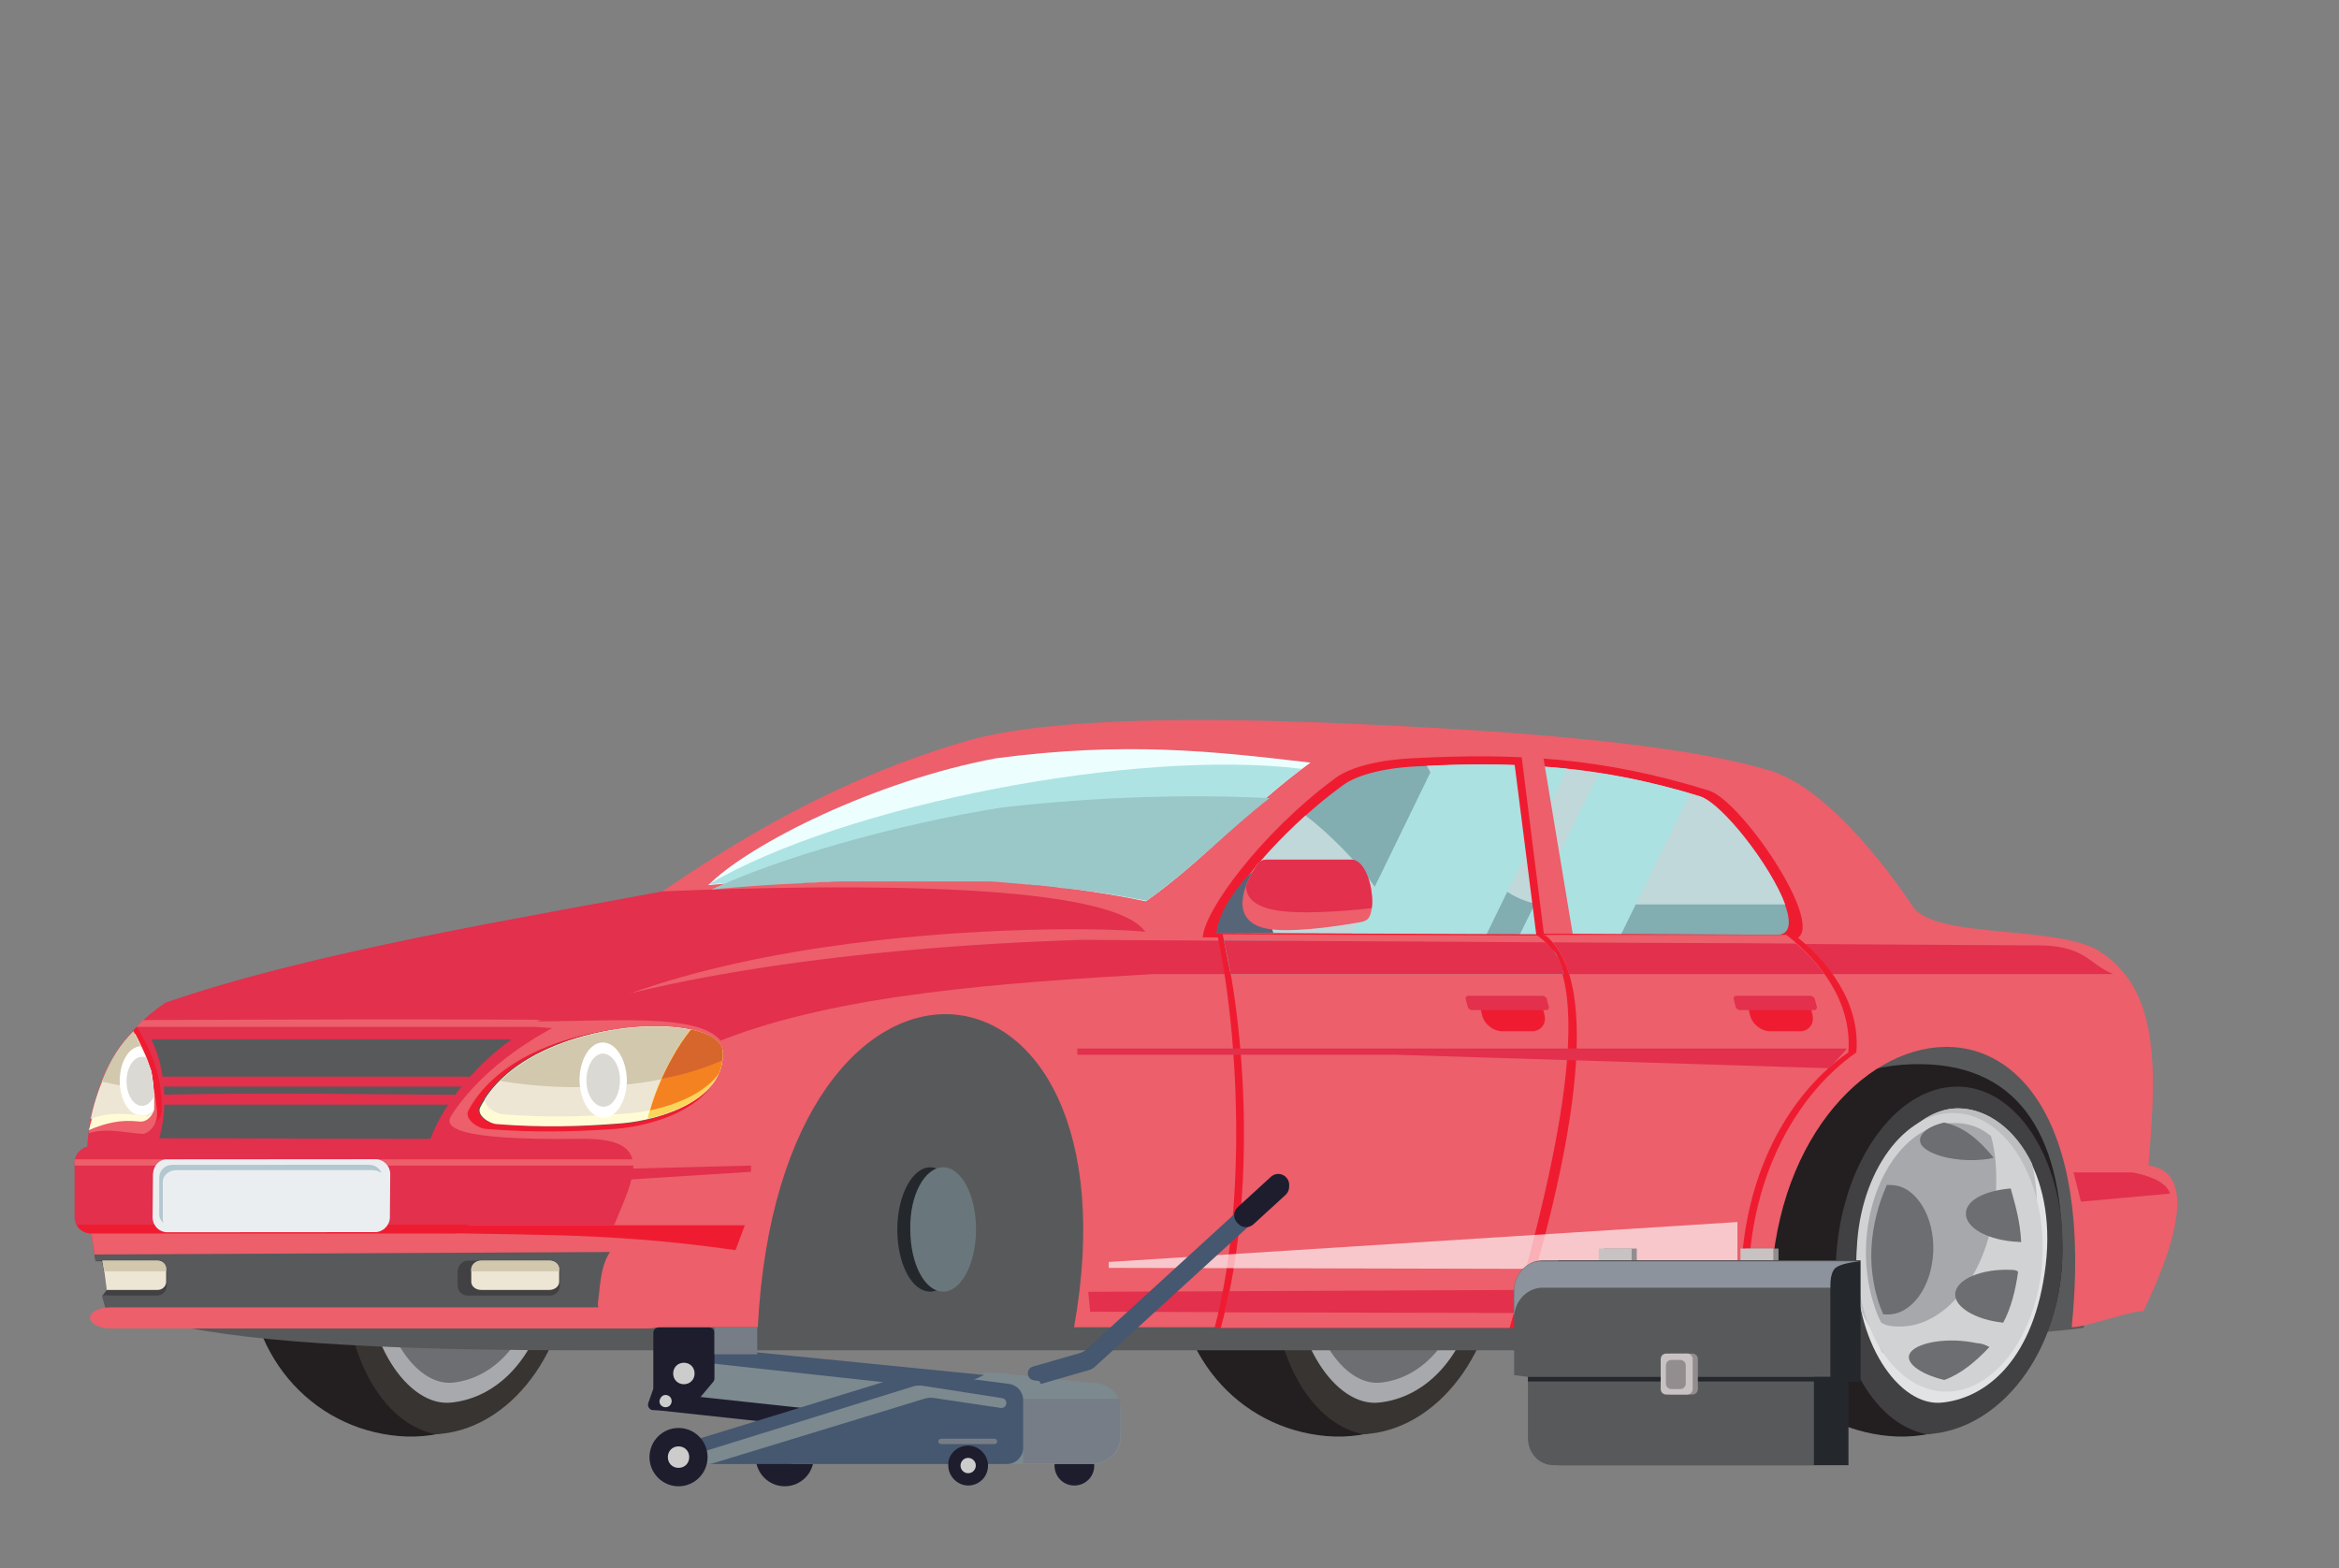 <svg width="431" height="289" viewBox="0 0 431 289" fill="none" xmlns="http://www.w3.org/2000/svg">
<rect x="0" y="0" width="431" height="289" fill="#808080" stroke="none"/>
<path fill-rule="evenodd" clip-rule="evenodd" d="M248.547 196.11C267.705 195.537 276.144 208.485 276.258 230.37C276.258 252.141 260.635 266.006 244.441 264.631C228.248 263.256 215.589 249.277 216.73 230.37C217.87 211.464 229.388 196.682 248.547 196.11Z" fill="#231F20"/>
<path fill-rule="evenodd" clip-rule="evenodd" d="M256.871 200.234C266.793 200.234 274.662 211.005 276.144 225.443C276.258 227.047 276.258 228.651 276.258 230.37C276.258 249.162 264.626 263.714 251.169 264.287C241.02 262.225 233.835 248.704 234.52 232.433C235.318 214.672 245.353 200.234 256.871 200.234Z" fill="#383431"/>
<path fill-rule="evenodd" clip-rule="evenodd" d="M256.986 204.245C266.337 204.245 275.232 215.932 273.18 233.12C271.127 250.308 262.46 257.526 254.249 258.443C246.038 259.474 237.713 246.756 238.397 232.318C238.968 217.995 247.635 204.245 256.986 204.245Z" fill="#A7A9AC"/>
<path fill-rule="evenodd" clip-rule="evenodd" d="M256.871 208.141C264.968 208.141 272.494 218.224 270.784 233.006C269.073 247.787 261.547 253.975 254.476 254.777C247.406 255.579 240.335 244.693 240.905 232.318C241.362 219.943 248.774 208.141 256.871 208.141Z" fill="#6D6E71"/>
<path fill-rule="evenodd" clip-rule="evenodd" d="M77.601 196.11C96.76 195.537 105.199 208.485 105.313 230.37C105.313 252.141 89.689 266.006 73.496 264.631C57.302 263.256 44.643 249.277 45.784 230.37C46.924 211.464 58.442 196.682 77.601 196.11Z" fill="#231F20"/>
<path fill-rule="evenodd" clip-rule="evenodd" d="M85.926 200.234C95.848 200.234 103.716 211.005 105.199 225.443C105.313 227.047 105.313 228.651 105.313 230.37C105.313 249.162 93.681 263.714 80.224 264.287C70.075 262.225 62.89 248.704 63.574 232.433C64.373 214.672 74.408 200.234 85.926 200.234Z" fill="#383431"/>
<path fill-rule="evenodd" clip-rule="evenodd" d="M86.04 204.245C95.391 204.245 104.286 215.932 102.234 233.12C100.181 250.308 91.514 257.526 83.303 258.443C75.092 259.474 66.767 246.756 67.452 232.318C68.022 217.995 76.575 204.245 86.04 204.245Z" fill="#A7A9AC"/>
<path fill-rule="evenodd" clip-rule="evenodd" d="M85.926 208.141C94.022 208.141 101.549 218.224 99.838 233.006C98.128 247.787 90.601 253.975 83.531 254.777C76.46 255.579 69.39 244.693 69.96 232.318C70.416 219.943 77.829 208.141 85.926 208.141Z" fill="#6D6E71"/>
<path fill-rule="evenodd" clip-rule="evenodd" d="M106.226 248.818H335.331C345.253 247.443 373.991 246.068 383.912 244.693C395.887 200.922 363.955 189.005 341.376 177.776H95.62L34.723 244.693C52.285 248.131 82.391 248.818 106.226 248.818Z" fill="#58595B"/>
<path fill-rule="evenodd" clip-rule="evenodd" d="M17.617 202.641C20.239 193.245 25.713 187.974 30.503 184.765C57.531 175.369 97.216 168.953 124.586 163.796C160.28 161.848 198.256 162.421 223.572 167.463C206.01 186.255 175.904 164.598 148.42 190.265C164.272 202.182 107.252 234.61 100.524 244.693H20.468C20.011 242.86 19.441 240.797 18.985 238.62H20.011C19.555 236.443 19.327 234.266 18.871 232.318H17.617C15.792 222.235 14.994 210.547 17.617 202.641Z" fill="#E2304D"/>
<path fill-rule="evenodd" clip-rule="evenodd" d="M352.324 196.11C371.482 195.537 379.921 208.485 380.035 230.37C380.035 252.141 364.412 266.006 348.218 264.631C332.025 263.256 319.366 249.277 320.506 230.37C321.647 211.464 333.165 196.682 352.324 196.11Z" fill="#231F20"/>
<path fill-rule="evenodd" clip-rule="evenodd" d="M360.648 200.234C370.57 200.234 378.438 211.005 379.921 225.443C380.035 227.047 380.035 228.651 380.035 230.37C380.035 249.162 368.403 263.714 354.946 264.287C344.797 262.225 337.612 248.704 338.297 232.433C339.095 214.672 349.13 200.234 360.648 200.234Z" fill="#414042"/>
<path fill-rule="evenodd" clip-rule="evenodd" d="M360.763 204.245C370.114 204.245 379.009 215.932 376.956 233.12C374.904 250.308 366.237 257.526 358.026 258.443C349.815 259.474 341.49 246.756 342.174 232.318C342.858 217.995 351.411 204.245 360.763 204.245Z" fill="#E2E3E4"/>
<path fill-rule="evenodd" clip-rule="evenodd" d="M360.762 204.245C366.122 204.245 371.368 208.026 374.447 214.443C375.36 218.224 375.588 222.464 375.017 227.162C372.965 244.006 364.298 250.995 356.087 252.026C351.183 252.599 346.165 248.36 343.086 241.828C342.288 238.735 341.946 235.412 342.06 231.974C342.858 217.766 351.411 204.245 360.762 204.245Z" fill="#BCBEC0"/>
<path fill-rule="evenodd" clip-rule="evenodd" d="M356.771 243.434C356.429 246.642 356.429 250.653 355.973 253.747C358.253 253.747 360.42 252.83 362.359 251.226C362.245 248.476 360.192 245.382 357.797 243.09C357.569 242.861 357.341 242.861 357.113 242.976C356.999 242.976 356.771 243.205 356.771 243.434Z" fill="#A7A9AC"/>
<path fill-rule="evenodd" clip-rule="evenodd" d="M361.903 236.902C362.017 237.933 364.868 242.631 366.35 244.006C366.464 244.121 366.693 244.235 366.921 244.121C367.149 244.121 367.263 243.892 367.377 243.777C368.175 241.829 368.859 239.652 369.315 237.246C369.429 236.902 369.201 236.673 368.973 236.558C366.35 235.527 364.07 235.527 362.359 236.329C362.017 236.444 361.903 236.673 361.903 236.902Z" fill="#A7A9AC"/>
<path fill-rule="evenodd" clip-rule="evenodd" d="M363.043 229.34C365.438 229.684 367.947 229.913 370.228 230.486C370.342 227.392 370.114 224.642 369.544 222.121C366.008 224.871 363.272 227.507 363.043 229.34Z" fill="#A7A9AC"/>
<path fill-rule="evenodd" clip-rule="evenodd" d="M360.648 210.662L359.508 219.485C359.508 219.715 359.622 219.944 359.736 220.058C359.964 220.173 360.192 220.288 360.306 220.173C362.473 219.371 364.411 217.652 366.122 215.475C366.35 215.246 366.35 214.902 366.122 214.673C364.754 212.61 363.157 211.121 361.332 210.204C361.104 210.09 360.876 210.09 360.762 210.204C360.876 210.319 360.762 210.433 360.648 210.662Z" fill="#A7A9AC"/>
<path fill-rule="evenodd" clip-rule="evenodd" d="M347.99 216.506L353.121 221.09C355.174 220.746 357.113 210.433 354.832 209.975C351.069 209.288 349.244 212.84 347.762 215.704C347.647 216.048 347.762 216.392 347.99 216.506Z" fill="#A7A9AC"/>
<path fill-rule="evenodd" clip-rule="evenodd" d="M345.937 222.808C347.534 224.756 348.902 226.933 348.788 229.34C348.674 231.975 346.051 233.121 344.113 234.381C343.885 234.496 343.656 234.496 343.542 234.381C343.314 234.267 343.2 234.152 343.2 233.923C342.744 230.829 344.113 225.673 344.911 223.037C345.025 222.808 345.139 222.694 345.367 222.579C345.595 222.465 345.823 222.579 345.937 222.808Z" fill="#A7A9AC"/>
<path fill-rule="evenodd" clip-rule="evenodd" d="M348.446 249.736C351.183 245.955 351.867 243.434 350.727 238.621C349.815 237.476 346.85 240.34 344.683 241.715C344.455 241.83 344.341 242.174 344.341 242.403C345.025 245.153 346.165 247.559 347.42 249.736C347.534 249.965 347.762 250.08 347.99 250.08C348.104 250.08 348.218 249.965 348.446 249.736Z" fill="#A7A9AC"/>
<path fill-rule="evenodd" clip-rule="evenodd" d="M356.656 244.579C356.428 247.558 356.314 250.996 355.972 253.631C356.428 253.631 356.77 253.631 357.113 253.517C358.139 253.058 359.165 252.485 360.192 251.683C360.192 249.392 358.595 246.756 356.656 244.579Z" fill="#58595B"/>
<path fill-rule="evenodd" clip-rule="evenodd" d="M361.902 236.902C362.016 237.819 364.069 241.371 365.666 243.204C366.236 241.6 366.806 239.767 367.148 237.704C367.262 237.361 367.034 237.131 366.806 237.017C365.209 236.329 363.613 236.1 362.244 236.215C362.016 236.444 361.902 236.673 361.902 236.902Z" fill="#58595B"/>
<path fill-rule="evenodd" clip-rule="evenodd" d="M363.043 229.339C364.754 229.568 366.464 229.797 368.061 230.026C368.061 227.735 367.947 225.672 367.605 223.724C365.096 225.901 363.271 227.849 363.043 229.339Z" fill="#58595B"/>
<path fill-rule="evenodd" clip-rule="evenodd" d="M360.648 211.463L359.622 219.484C359.622 219.713 359.622 219.943 359.85 220.057C361.447 219.141 362.815 217.766 364.298 216.047C364.526 215.818 364.526 215.474 364.298 215.245C363.157 213.64 361.903 212.38 360.648 211.463Z" fill="#58595B"/>
<path fill-rule="evenodd" clip-rule="evenodd" d="M347.99 216.506L352.323 220.287C353.806 217.422 354.604 210.891 352.779 210.547C352.437 210.433 352.095 210.433 351.867 210.433C350.043 211.464 348.902 213.756 347.876 215.704C347.648 216.047 347.762 216.391 347.99 216.506Z" fill="#58595B"/>
<path fill-rule="evenodd" clip-rule="evenodd" d="M343.2 234.152C343.2 234.037 343.086 234.037 343.086 233.922C342.744 231.172 343.656 227.047 344.455 224.297C345.709 226.016 346.735 227.964 346.621 229.912C346.507 231.975 344.797 233.12 343.2 234.152Z" fill="#58595B"/>
<path fill-rule="evenodd" clip-rule="evenodd" d="M348.332 239.079C347.192 239.881 345.709 241.027 344.569 241.715C344.341 241.829 344.227 242.173 344.227 242.402C344.911 244.923 345.823 247.215 346.963 249.277C349.016 246.069 349.472 243.662 348.446 239.308C348.446 239.194 348.446 239.079 348.332 239.079Z" fill="#58595B"/>
<path fill-rule="evenodd" clip-rule="evenodd" d="M355.06 226.933C354.148 227.506 353.578 229.11 353.578 230.944C353.578 233.235 354.604 235.069 355.973 235.183C355.744 235.298 355.402 235.412 355.174 235.412C353.806 235.412 352.779 233.579 352.779 231.173C352.665 228.766 353.806 226.933 355.06 226.933Z" fill="#A7A9AC"/>
<path fill-rule="evenodd" clip-rule="evenodd" d="M356.315 233.808C357.227 233.808 357.912 232.547 357.912 230.943C357.912 229.339 357.227 228.079 356.315 228.079C355.403 228.079 354.718 229.339 354.718 230.943C354.604 232.547 355.403 233.808 356.315 233.808Z" fill="#A7A9AC"/>
<g clip-path="url(#clip0_7490_627028)">
<path fill-rule="evenodd" clip-rule="evenodd" d="M358.175 256.432C367.566 256.828 375.769 245.543 376.362 231.49C376.954 217.436 369.73 205.501 360.339 205.105C350.948 204.709 342.744 215.993 342.151 230.047C341.559 244.101 348.784 256.036 358.175 256.432Z" fill="#D1D2D3"/>
<path fill-rule="evenodd" clip-rule="evenodd" d="M349.608 244.44C358.999 244.836 367.203 233.552 367.796 219.498C367.95 215.832 367.756 212.457 366.879 209.359C364.931 207.747 362.944 207.051 360.597 206.952C351.876 206.585 344.395 216.675 343.854 229.507C343.635 234.701 344.758 239.951 346.616 243.702C347.596 244.355 348.602 244.398 349.608 244.44Z" fill="#A7A8AB"/>
<path fill-rule="evenodd" clip-rule="evenodd" d="M370.544 233.999C365.178 233.773 360.392 235.713 360.276 238.463C360.173 240.907 364.108 243.215 369.126 243.733C370.583 241.04 371.396 237.708 371.873 234.361C371.551 234.041 371.215 234.027 370.544 233.999Z" fill="#6D6E71"/>
<path fill-rule="evenodd" clip-rule="evenodd" d="M370.505 219.001C365.783 219.414 362.352 221.105 362.249 223.549C362.133 226.299 366.403 228.621 372.105 228.862L372.44 228.876C372.259 225.196 371.382 222.098 370.505 219.001Z" fill="#6D6E71"/>
<path fill-rule="evenodd" clip-rule="evenodd" d="M358.249 206.854C354.857 207.629 353.102 209.391 354.044 210.961C355.309 212.851 360.623 214.299 366.028 213.609C366.364 213.623 367.047 213.346 367.383 213.36C364.828 210.192 361.913 207.62 358.249 206.854Z" fill="#6D6E71"/>
<path fill-rule="evenodd" clip-rule="evenodd" d="M358.265 254.293C353.608 253.179 350.68 250.913 352.099 249.136C353.518 247.36 358.935 246.364 364.263 247.507C365.269 247.549 365.927 247.883 366.585 248.217C364.121 250.867 361.335 253.198 358.265 254.293Z" fill="#6D6E71"/>
<path fill-rule="evenodd" clip-rule="evenodd" d="M347.686 242.217C352.046 242.401 355.955 237.362 356.238 230.641C356.509 224.225 353.051 218.57 348.691 218.387C348.355 218.372 348.02 218.358 347.685 218.344C346.201 221.648 345.015 225.883 344.835 230.16C344.654 234.437 345.48 238.757 347.015 242.189C347.351 242.203 347.686 242.217 347.686 242.217Z" fill="#6D6E71"/>
</g>
<path fill-rule="evenodd" clip-rule="evenodd" d="M83.189 205.505C106.682 169.64 198.712 170.328 211.028 171.703C204.756 162.765 158.456 162.765 122.077 164.255C135.192 155.317 154.008 143.515 178.185 136.525C193.694 132.056 222.66 132.4 242.047 133.088C271.925 134.234 307.734 136.411 326.208 142.025C336.7 145.234 347.876 160.13 352.437 167.005C356.543 173.192 379.237 170.328 386.991 175.369C398.053 182.588 397.369 197.141 395.887 214.787C403.869 215.703 402.273 226.474 394.974 241.599C392.237 241.599 384.483 244.579 381.746 244.579C389.614 166.776 322.673 185.224 326.436 244.579C294.619 244.579 229.845 244.579 197.913 244.579C211.028 171.015 143.745 164.369 139.639 244.579H111.585C103.489 229.797 129.946 209.63 107.252 209.859C82.619 210.203 81.935 207.453 83.189 205.505Z" fill="#EC5F6B"/>
<path fill-rule="evenodd" clip-rule="evenodd" d="M221.634 172.734C221.862 167.922 232.239 153.599 246.038 143.401C248.319 141.682 253.109 140.078 260.179 139.734C279.68 138.703 295.417 139.619 314.918 145.692C321.19 147.64 338.182 172.963 329.972 173.193C301.576 173.536 250.03 172.734 221.634 172.734Z" fill="#EF1C31"/>
<path fill-rule="evenodd" clip-rule="evenodd" d="M123.674 225.672C113.182 233.693 103.147 240.912 100.638 244.693H20.468C20.012 242.86 19.441 240.797 18.985 238.62H20.012C19.555 236.443 19.327 234.266 18.871 232.318H17.617C17.275 230.141 16.933 227.964 16.59 225.786H123.674V225.672Z" fill="#EC5F6B"/>
<path fill-rule="evenodd" clip-rule="evenodd" d="M29.363 209.745C45.215 209.745 57.68 209.859 79.312 209.859C81.251 204.474 86.611 197.026 94.251 191.526C71.458 191.526 50.004 191.526 27.88 191.526C29.933 195.536 31.302 202.755 29.363 209.745Z" fill="#58595B"/>
<path fill-rule="evenodd" clip-rule="evenodd" d="M26.284 187.974C50.916 187.859 87.984 187.74 103.926 187.974C122.675 187.974 129.225 188.589 132.254 191.629L98.585 189.234C83.211 189.234 49.662 189.234 25.144 189.234C25.486 188.776 25.942 188.432 26.284 187.974Z" fill="#EC5F6B"/>
<path fill-rule="evenodd" clip-rule="evenodd" d="M112.384 230.714C110.331 233.923 110.673 237.819 109.989 241.142H19.441C19.213 240.339 18.985 239.537 18.757 238.735H19.898C19.441 236.558 19.213 234.381 18.757 232.433H17.617C17.503 231.975 17.389 231.631 17.389 231.173L112.384 230.714Z" fill="#58595B"/>
<path fill-rule="evenodd" clip-rule="evenodd" d="M20.354 240.912H119.454C121.507 240.912 123.218 241.828 123.218 242.86C123.218 243.891 121.507 244.807 119.454 244.807H20.354C18.301 244.807 16.59 243.891 16.59 242.86C16.59 241.714 18.301 240.912 20.354 240.912Z" fill="#EC5F6B"/>
<path fill-rule="evenodd" clip-rule="evenodd" d="M16.704 211.235H83.646C85.242 211.235 86.611 212.61 86.611 214.214V224.298C86.611 225.902 85.242 227.277 83.646 227.277H16.704C15.108 227.277 13.739 225.902 13.739 224.298V214.214C13.739 212.61 15.108 211.235 16.704 211.235Z" fill="#E2304D"/>
<path fill-rule="evenodd" clip-rule="evenodd" d="M86.383 225.672C85.927 226.589 84.9 227.276 83.76 227.276H16.704C15.564 227.276 14.538 226.589 14.082 225.672H86.383Z" fill="#EF1C31"/>
<path fill-rule="evenodd" clip-rule="evenodd" d="M130.516 163.109C138.043 155.546 161.307 143.858 183.545 139.733C207.151 136.64 223.116 138.358 241.477 140.535C230.415 148.442 222.318 158.181 211.142 166.088C184.571 160.473 152.07 160.931 130.516 163.109Z" fill="#EDFEFF"/>
<path fill-rule="evenodd" clip-rule="evenodd" d="M224.257 171.932C224.485 167.463 234.406 154.171 247.521 144.66C249.688 143.056 254.249 141.567 260.978 141.223C279.566 140.306 294.619 141.108 313.208 146.723C319.138 148.556 335.446 172.046 327.463 172.275C300.435 172.734 251.284 171.932 224.257 171.932Z" fill="#82ADB1"/>
<path fill-rule="evenodd" clip-rule="evenodd" d="M224.257 171.932C224.371 168.266 230.985 158.87 240.565 150.276C249.46 157.036 260.636 170.672 254.477 172.047C243.073 172.047 232.582 171.932 224.257 171.932Z" fill="#C0D8DA"/>
<path fill-rule="evenodd" clip-rule="evenodd" d="M262.916 141.109C280.592 140.307 295.303 141.224 313.208 146.724C317.313 147.984 326.322 159.557 328.945 166.661H284.584C280.25 166.661 274.662 163.109 272.381 158.64L262.916 141.109Z" fill="#C0D8DA"/>
<g style="mix-blend-mode:overlay">
<path fill-rule="evenodd" clip-rule="evenodd" d="M264.171 141.108C272.838 140.765 280.707 140.879 288.803 141.681L273.864 172.276C265.425 172.161 256.986 172.161 249.118 172.046L264.171 141.108Z" fill="#ABE1E1"/>
</g>
<g style="mix-blend-mode:overlay">
<path fill-rule="evenodd" clip-rule="evenodd" d="M294.619 142.484C300.093 143.286 305.567 144.546 311.383 146.265L298.61 172.39C292.566 172.39 286.294 172.39 280.022 172.276L294.619 142.484Z" fill="#ABE1E1"/>
</g>
<path fill-rule="evenodd" clip-rule="evenodd" d="M13.739 213.641C32.442 213.641 47.723 213.641 66.426 213.641C91.153 213.641 116.146 213.641 141.008 213.641C141.008 213.984 141.008 214.443 141.008 214.787H66.427H13.739V213.641Z" fill="#EC5F6B"/>
<path fill-rule="evenodd" clip-rule="evenodd" d="M72.241 225.787H137.244L135.533 230.37C109.988 226.703 94.137 227.849 72.241 226.932V225.787Z" fill="#EF1C31"/>
<path fill-rule="evenodd" clip-rule="evenodd" d="M231.099 160.245L234.634 171.932C231.099 171.932 227.678 171.932 224.143 171.932C224.371 169.411 226.195 165.057 231.099 160.245Z" fill="#576578"/>
<path fill-rule="evenodd" clip-rule="evenodd" d="M233.38 158.411C238.626 158.411 243.757 158.411 249.003 158.411C252.31 158.411 253.907 167.12 252.082 169.297C251.626 169.755 251.056 169.87 250.372 169.984C245.81 170.786 237.029 172.047 232.924 171.015C227.108 169.526 228.59 164.026 231.555 159.328C232.011 158.755 232.695 158.411 233.38 158.411Z" fill="#EC5F6B"/>
<path fill-rule="evenodd" clip-rule="evenodd" d="M233.38 158.411C238.625 158.411 243.757 158.411 249.003 158.411C251.74 158.411 253.222 164.026 252.766 167.349C246.608 168.036 238.967 168.495 234.862 167.692C231.099 167.005 229.616 165.286 229.616 163.338C230.072 161.963 230.757 160.703 231.669 159.328C232.011 158.755 232.695 158.411 233.38 158.411Z" fill="#E2304D"/>
<path fill-rule="evenodd" clip-rule="evenodd" d="M74.522 216.391L138.385 214.787V215.933L73.154 220.058L74.522 216.391Z" fill="#E2304D"/>
<path fill-rule="evenodd" clip-rule="evenodd" d="M98.927 188.203C113.068 188.203 128.651 186.699 132.797 191.755C154.464 183.161 184.913 181.099 212.51 179.495H389.386C385.053 177.776 384.368 174.453 376.386 174.224C323.927 173.88 251.854 173.536 199.396 173.192C155.947 174.567 120.252 180.297 98.927 188.203Z" fill="#E2304D"/>
<path fill-rule="evenodd" clip-rule="evenodd" d="M29.933 198.401C50.174 198.401 73.825 198.401 87.295 198.401C87.295 198.974 87.295 199.662 87.295 200.235C70.274 200.235 49.72 200.235 29.933 200.235C29.933 199.662 29.933 199.089 29.933 198.401Z" fill="#E2304D"/>
<path fill-rule="evenodd" clip-rule="evenodd" d="M86.155 232.318H101.322C102.348 232.318 103.147 233.12 103.147 234.151V236.901C103.147 237.933 102.348 238.735 101.322 238.735H86.155C85.128 238.735 84.33 237.933 84.33 236.901V234.151C84.444 233.12 85.242 232.318 86.155 232.318Z" fill="#414042"/>
<path fill-rule="evenodd" clip-rule="evenodd" d="M88.663 232.318H101.322C102.234 232.318 103.033 233.005 103.033 233.807V236.214C103.033 237.016 102.234 237.703 101.208 237.703H88.663C87.637 237.703 86.839 237.016 86.839 236.214V233.807C86.953 233.005 87.637 232.318 88.663 232.318Z" fill="#EEE6D4"/>
<path fill-rule="evenodd" clip-rule="evenodd" d="M88.663 232.318H101.322C102.234 232.318 103.033 233.005 103.033 233.807V234.266H86.839V233.807C86.953 233.005 87.637 232.318 88.663 232.318Z" fill="#D2C8AD"/>
<path fill-rule="evenodd" clip-rule="evenodd" d="M17.73 232.318H28.906C29.933 232.318 30.731 233.12 30.731 234.151V236.901C30.731 237.933 29.933 238.735 28.906 238.735H18.871L19.783 237.589C20.695 236.557 19.099 233.578 18.871 232.432L17.73 232.318Z" fill="#414042"/>
<path fill-rule="evenodd" clip-rule="evenodd" d="M18.871 232.318H29.021C29.933 232.318 30.617 233.005 30.617 233.807V236.214C30.617 237.016 29.933 237.703 29.021 237.703H19.669C19.441 235.985 19.213 234.151 18.871 232.318Z" fill="#EEE6D4"/>
<path fill-rule="evenodd" clip-rule="evenodd" d="M18.871 232.318H29.021C29.933 232.318 30.617 233.005 30.617 233.807V234.266H19.213C19.099 233.578 18.985 233.005 18.871 232.318Z" fill="#D2C8AD"/>
<path fill-rule="evenodd" clip-rule="evenodd" d="M29.705 201.725C50.098 201.267 71.407 201.725 84.558 201.725C84.558 202.297 84.558 202.985 84.558 203.558C67.024 203.558 49.191 203.558 29.705 203.558C29.705 202.985 29.705 202.297 29.705 201.725Z" fill="#E2304D"/>
<path fill-rule="evenodd" clip-rule="evenodd" d="M278.996 140.077L283.102 172.39L288.575 172.276L282.873 139.504L278.996 140.077Z" fill="#EF1C31"/>
<path fill-rule="evenodd" clip-rule="evenodd" d="M280.365 139.276L284.699 173.766L290.059 173.651L284.243 138.703L280.365 139.276Z" fill="#EC5F6B"/>
<path fill-rule="evenodd" clip-rule="evenodd" d="M132.682 194.162C133.253 203.672 120.708 207.454 113.41 208.026C105.313 208.599 98.014 208.714 89.461 208.026C87.979 207.912 85.584 206.193 86.268 204.703C95.619 186.943 132.226 186.141 132.682 194.162Z" fill="#EF1C31"/>
<path fill-rule="evenodd" clip-rule="evenodd" d="M25.257 189.235C27.88 193.704 29.933 198.402 29.819 204.589C29.819 205.506 29.363 206.308 28.565 206.881C27.766 207.454 26.74 207.798 25.599 207.683C22.406 207.454 19.441 207.683 16.362 208.371C16.59 206.308 17.047 204.36 17.617 202.641C19.213 197.141 21.722 192.787 25.257 189.235Z" fill="#EF1C31"/>
<path fill-rule="evenodd" clip-rule="evenodd" d="M17.617 202.641C19.099 197.255 21.152 193.589 24.573 189.922C26.968 194.391 28.337 198.401 28.907 204.589C29.249 207.797 26.854 209.058 26.17 208.943C22.863 208.714 19.555 207.797 16.362 208.828C16.59 206.651 16.933 204.474 17.617 202.641Z" fill="#EC5F6B"/>
<path fill-rule="evenodd" clip-rule="evenodd" d="M16.362 208.256C19.555 206.881 22.292 206.308 25.485 206.652C26.284 206.766 26.968 206.537 27.538 205.964C28.108 205.391 28.337 204.818 28.451 204.016C28.451 198.516 26.968 194.506 24.915 190.495C20.924 195.079 17.959 202.183 16.362 208.256Z" fill="#FFFCD5"/>
<path fill-rule="evenodd" clip-rule="evenodd" d="M16.704 206.193C19.897 204.933 22.976 205.162 26.398 205.62C27.196 205.735 27.538 205.62 28.108 205.047C28.678 204.474 28.336 203.558 28.336 202.756C28.45 197.141 26.74 193.933 24.801 190.495C21.038 194.506 18.415 198.401 16.704 206.193Z" fill="#EEE6D4"/>
<path fill-rule="evenodd" clip-rule="evenodd" d="M28.336 200.922C27.652 196.911 26.169 193.015 24.573 190.036C22.178 192.442 20.353 195.192 18.757 199.317C21.836 200.005 24.687 200.578 28.336 200.922Z" fill="#D2C8AD"/>
<path fill-rule="evenodd" clip-rule="evenodd" d="M27.881 197.37C28.337 199.661 28.451 202.182 28.223 204.703C27.766 205.161 27.196 205.505 26.626 205.62C26.056 205.505 25.6 205.505 25.029 205.39C23.319 204.588 22.064 202.182 22.064 199.203C22.064 195.765 23.661 193.015 25.828 192.786C26.626 194.276 27.31 195.765 27.881 197.37Z" fill="white"/>
<path fill-rule="evenodd" clip-rule="evenodd" d="M26.17 194.734C26.398 194.734 26.626 194.734 26.854 194.849C27.196 195.651 27.538 196.568 27.88 197.37C28.108 198.859 28.337 200.464 28.337 202.182C27.766 203.214 26.968 203.787 26.17 203.787C24.573 203.787 23.319 201.724 23.319 199.203C23.319 196.797 24.573 194.734 26.17 194.734Z" fill="#DAD9D4"/>
<path fill-rule="evenodd" clip-rule="evenodd" d="M30.874 213.646L69.185 213.618C70.628 213.609 71.861 214.759 71.905 216.316L71.841 224.317C71.849 225.765 70.593 227.041 69.15 227.05L30.84 227.078C29.397 227.087 28.164 225.937 28.119 224.38L28.184 216.379C28.247 214.785 29.395 213.547 30.874 213.646Z" fill="#EAEEF0"/>
<path fill-rule="evenodd" clip-rule="evenodd" d="M31.818 214.652L67.958 214.637C69.04 214.63 69.981 215.276 70.274 216.142C69.804 215.82 69.262 215.642 68.648 215.61L32.508 215.624C31.174 215.597 29.953 216.618 29.995 217.812L29.997 224.58C29.962 224.833 30.072 225.158 30.145 225.375C29.638 224.944 29.31 224.331 29.343 223.715L29.341 216.947C29.37 215.608 30.483 214.624 31.818 214.652Z" fill="#B2C7CF"/>
<path fill-rule="evenodd" clip-rule="evenodd" d="M239.88 141.681C229.617 149.359 221.862 158.525 211.256 165.973C184.571 160.473 152.07 160.932 130.516 162.994C155.605 148.213 209.546 137.9 239.88 141.681Z" fill="#ADE3E3"/>
<path fill-rule="evenodd" clip-rule="evenodd" d="M211.256 165.974C210.8 165.859 210.458 165.859 210.002 165.745L208.748 165.516C207.949 165.401 207.037 165.172 206.239 165.057H206.125L204.87 164.828H204.756L203.502 164.599C202.703 164.484 202.019 164.37 201.221 164.255H200.993H200.879H200.651C199.852 164.14 199.054 164.026 198.256 163.911L197.115 163.797L195.975 163.682H195.861L194.949 163.568L194.378 163.453L193.238 163.338H193.124C192.326 163.224 191.413 163.109 190.615 163.109H190.501L189.703 162.995H189.133L188.334 162.88H187.878L186.966 162.765H186.624L185.369 162.651C184.115 162.536 182.86 162.422 181.606 162.422H181.264H180.352H180.009H179.667H179.439H178.413H177.843H177.044H176.588H175.79H174.65H174.536H173.623H173.053H172.141H171.799H171H170.43H169.29H168.72H168.491H167.465H167.237H166.211H165.869H164.956H164.386H163.474H163.246H162.219H161.649H160.965H160.395H159.824C159.026 162.422 158.228 162.422 157.43 162.422H156.175C154.921 162.422 153.78 162.422 152.64 162.536H152.412C151.614 162.536 150.929 162.536 150.131 162.651H150.017C149.219 162.651 148.42 162.651 147.736 162.765C141.692 162.995 136.104 163.453 131.086 163.911C143.973 157.953 164.728 151.995 184.685 148.786C203.16 146.724 219.125 146.38 233.95 147.067C226.538 152.797 219.809 159.901 211.256 165.974Z" fill="#9AC7C7"/>
<path fill-rule="evenodd" clip-rule="evenodd" d="M321.761 242.058L200.879 241.714L200.537 238.047L322.103 237.589L321.761 242.058Z" fill="#E2304D"/>
<path fill-rule="evenodd" clip-rule="evenodd" d="M224.256 171.932C228.818 193.474 229.274 224.183 223.8 244.693C243.643 244.693 259.951 244.693 279.794 244.693C288.005 231.058 294.847 215.589 296.101 194.162C296.9 184.651 290.514 176.859 284.241 172.161L224.256 171.932Z" fill="#EF1C31"/>
<path fill-rule="evenodd" clip-rule="evenodd" d="M225.283 172.161C230.073 192.099 231.099 222.808 224.941 244.693C244.214 244.693 258.925 244.693 278.198 244.693C284.356 222.578 296.102 180.297 283.215 172.39L225.283 172.161Z" fill="#EC5F6B"/>
<path fill-rule="evenodd" clip-rule="evenodd" d="M226.766 179.494H289.944C288.347 177.317 286.637 175.484 284.698 173.88L225.511 173.307C225.853 175.025 226.31 177.203 226.766 179.494Z" fill="#6EB8C0"/>
<path fill-rule="evenodd" clip-rule="evenodd" d="M284.355 172.046C295.987 185.797 285.382 220.745 278.197 244.693H322.559C320.05 220.401 329.971 202.411 342.06 193.932C342.858 184.651 336.7 176.974 330.656 172.276L284.355 172.046Z" fill="#EF1C31"/>
<path fill-rule="evenodd" clip-rule="evenodd" d="M284.812 172.39C296.9 182.359 287.321 220.631 279.794 244.693H321.19C318.681 220.401 328.375 202.412 340.577 193.932C341.375 184.651 335.217 176.974 329.173 172.276H284.812V172.39Z" fill="#EC5F6B"/>
<path fill-rule="evenodd" clip-rule="evenodd" d="M198.509 193.218C219.339 193.218 236.36 193.218 257.19 193.218C284.731 193.218 312.568 193.218 340.258 193.218C340.258 193.562 337.167 196.507 337.167 196.851L257.192 194.364H198.509V193.218Z" fill="#E2304D"/>
<path fill-rule="evenodd" clip-rule="evenodd" d="M284.356 186.026L284.584 186.943C285.04 188.661 283.9 190.036 282.303 190.036H276.829C275.119 190.036 273.408 188.661 273.066 186.943L272.838 186.026H284.356Z" fill="#EF1C31"/>
<path fill-rule="evenodd" clip-rule="evenodd" d="M270.557 183.505H284.242C284.584 183.505 285.04 183.849 285.04 184.192L285.382 185.453C285.496 185.797 285.268 186.14 284.926 186.14H271.241C270.899 186.14 270.443 185.797 270.443 185.453L270.101 184.192C269.987 183.734 270.215 183.505 270.557 183.505Z" fill="#E2304D"/>
<path fill-rule="evenodd" clip-rule="evenodd" d="M333.735 186.026L333.963 186.943C334.419 188.661 333.279 190.036 331.682 190.036H326.208C324.498 190.036 322.787 188.661 322.445 186.943L322.217 186.026H333.735Z" fill="#EF1C31"/>
<path fill-rule="evenodd" clip-rule="evenodd" d="M319.937 183.505H333.622C333.964 183.505 334.42 183.849 334.42 184.192L334.762 185.453C334.876 185.797 334.648 186.14 334.306 186.14H320.621C320.279 186.14 319.823 185.797 319.823 185.453L319.481 184.192C319.367 183.734 319.595 183.505 319.937 183.505Z" fill="#E2304D"/>
<path fill-rule="evenodd" clip-rule="evenodd" d="M289.146 179.495H336.13C334.648 177.432 332.823 175.484 330.998 173.88C316.401 173.765 301.234 173.765 286.181 173.651C287.435 175.14 288.461 177.088 289.146 179.495Z" fill="#E2304D"/>
<path fill-rule="evenodd" clip-rule="evenodd" d="M226.766 179.494H288.119C287.663 176.744 286.408 175.14 284.698 173.65C264.399 173.536 244.214 173.421 225.511 173.307C225.967 175.255 226.424 177.317 226.766 179.494Z" fill="#E2304D"/>
<path fill-rule="evenodd" clip-rule="evenodd" d="M320.963 242.058L280.593 241.943C281.049 240.568 281.391 239.193 281.847 237.703L320.735 237.589C320.849 239.078 320.849 240.568 320.963 242.058Z" fill="#E2304D"/>
<path fill-rule="evenodd" clip-rule="evenodd" d="M278.882 241.943L225.625 241.829C225.967 240.568 226.195 239.308 226.537 237.933L280.136 237.704C279.68 239.193 279.224 240.568 278.882 241.943Z" fill="#E2304D"/>
<path fill-rule="evenodd" clip-rule="evenodd" d="M382.088 216.047H392.922C397.711 216.964 399.422 218.568 399.878 219.943L383.456 221.433L382.088 216.047Z" fill="#E2304D"/>
<path fill-rule="evenodd" clip-rule="evenodd" d="M132.683 193.933C133.139 202.985 121.165 206.652 114.209 207.11C106.454 207.683 99.498 207.798 91.287 207.11C89.804 206.996 87.523 205.277 88.322 203.902C97.217 186.943 132.227 186.256 132.683 193.933Z" fill="#58595B"/>
<path fill-rule="evenodd" clip-rule="evenodd" d="M133.159 193.757C133.707 202.761 121.637 206.386 114.658 206.989C106.913 207.607 99.874 207.801 91.592 207.149C90.111 207.077 87.728 205.435 88.515 204.036C97.291 187.058 132.638 186.034 133.159 193.757Z" fill="#FFFCD5"/>
<path fill-rule="evenodd" clip-rule="evenodd" d="M133.159 193.757C133.241 195.189 133.013 196.474 132.53 197.764C129.111 202.597 120.992 204.81 115.641 205.175C107.897 205.793 100.858 205.987 92.577 205.335C91.247 205.208 89.022 203.768 89.402 202.429C99.485 186.962 132.644 186.289 133.159 193.757Z" fill="#EEE6D4"/>
<path fill-rule="evenodd" clip-rule="evenodd" d="M133.159 193.754C133.17 194.266 133.181 194.778 133.143 195.393C126.675 198.392 117.325 200.272 106.814 200.331C101.61 200.386 96.65 199.923 92.195 199.194C104.54 186.96 132.709 186.952 133.159 193.754Z" fill="#D2C8AD"/>
<path fill-rule="evenodd" clip-rule="evenodd" d="M133.158 193.738C133.565 200.904 125.984 204.645 119.327 206.164C120.169 202.508 121.722 198.685 123.737 194.954C124.768 193.037 126.006 191.219 127.25 189.656C130.687 190.407 133.065 191.793 133.158 193.738Z" fill="#FBD55B"/>
<path fill-rule="evenodd" clip-rule="evenodd" d="M133.158 193.738C133.24 195.172 133.012 196.457 132.528 197.748C129.9 201.439 124.584 203.597 119.806 204.616C120.659 201.473 122.022 198.32 123.792 195.107C124.824 193.19 126.062 191.372 127.305 189.809C130.688 190.407 133.066 191.793 133.158 193.738Z" fill="#F58220"/>
<path fill-rule="evenodd" clip-rule="evenodd" d="M133.159 193.737C133.169 194.249 133.18 194.762 133.142 195.377C129.956 196.774 126.205 198.028 121.933 198.781C122.519 197.539 123.105 196.298 123.844 195.002C124.875 193.086 126.113 191.267 127.356 189.705C130.689 190.406 133.066 191.792 133.159 193.737Z" fill="#D7662C"/>
<path fill-rule="evenodd" clip-rule="evenodd" d="M111.076 192.103C113.475 192.106 115.43 195.192 115.511 199.032C115.489 202.824 113.616 205.987 111.217 205.984C108.818 205.982 106.863 202.896 106.782 199.056C106.804 195.264 108.676 192.101 111.076 192.103Z" fill="white"/>
<path fill-rule="evenodd" clip-rule="evenodd" d="M111.119 194.152C112.753 194.17 114.279 196.291 114.235 199.058C114.241 201.722 112.911 204.003 111.174 203.936C109.54 203.918 108.014 201.797 108.058 199.03C108.101 196.262 109.485 194.134 111.119 194.152Z" fill="#DAD9D4"/>
<g style="mix-blend-mode:soft-light" opacity="0.65">
<path fill-rule="evenodd" clip-rule="evenodd" d="M320.151 233.906L204.301 233.635V232.55L320.151 225.188V233.906Z" fill="white"/>
</g>
<path fill-rule="evenodd" clip-rule="evenodd" d="M144.604 263.137C147.561 263.137 149.955 265.54 149.955 268.51C149.955 271.479 147.561 273.882 144.604 273.882C141.647 273.882 139.253 271.479 139.253 268.51C139.253 265.54 141.647 263.137 144.604 263.137Z" fill="#1E1D2E"/>
<path fill-rule="evenodd" clip-rule="evenodd" d="M197.972 266.389C199.944 266.389 201.633 268.085 201.633 270.065C201.633 272.186 199.944 273.741 197.972 273.741C195.86 273.741 194.311 272.044 194.311 270.065C194.311 268.085 195.86 266.389 197.972 266.389Z" fill="#1E1D2E"/>
<path fill-rule="evenodd" clip-rule="evenodd" d="M144.466 269.012C145.008 269.507 145.715 269.781 146.449 269.781H201.562C204.323 269.781 206.562 267.543 206.562 264.781V259.867C206.562 257.306 204.626 255.158 202.078 254.894L183.073 252.92C182.405 252.85 181.73 252.916 181.087 253.114L145.585 264.026C143.408 264.695 142.784 267.477 144.466 269.012V269.012Z" fill="#7C898F"/>
<path fill-rule="evenodd" clip-rule="evenodd" d="M188.538 257.763H206.421V264.64C206.421 267.401 204.182 269.64 201.421 269.64H188.538V257.763Z" fill="#767D86"/>
<path fill-rule="evenodd" clip-rule="evenodd" d="M123.623 248.714L182.483 255.077L181.497 264.267L122.638 257.905L123.623 248.714Z" fill="#7C898F"/>
<path fill-rule="evenodd" clip-rule="evenodd" d="M131.65 248.431L181.356 253.38L175.301 256.066L123.482 250.411L131.65 248.431Z" fill="#465770"/>
<path fill-rule="evenodd" clip-rule="evenodd" d="M120.385 256.491L179.244 262.853L178.822 266.105L119.962 259.743L120.385 256.491Z" fill="#1E1D2E"/>
<path fill-rule="evenodd" clip-rule="evenodd" d="M120.385 245.614C120.385 245.062 120.833 244.614 121.385 244.614H130.65C131.202 244.614 131.65 245.062 131.65 245.614V254.006C131.65 254.241 131.567 254.469 131.416 254.649L127.437 259.394C127.251 259.616 126.978 259.746 126.688 259.751L120.42 259.86C119.722 259.872 119.227 259.182 119.461 258.525L120.327 256.088C120.366 255.981 120.385 255.867 120.385 255.753V245.614Z" fill="#1E1D2E"/>
<path fill-rule="evenodd" clip-rule="evenodd" d="M126.018 251.118C127.144 251.118 127.989 251.966 127.989 253.097C127.989 254.228 127.144 255.077 126.018 255.077C124.891 255.077 124.046 254.228 124.046 253.097C124.046 251.966 124.891 251.118 126.018 251.118Z" fill="#CCCCCC"/>
<path fill-rule="evenodd" clip-rule="evenodd" d="M122.637 257.057C123.2 257.057 123.764 257.481 123.764 258.188C123.764 258.753 123.341 259.319 122.637 259.319C122.074 259.319 121.511 258.895 121.511 258.188C121.652 257.481 122.074 257.057 122.637 257.057Z" fill="#CCCCCC"/>
<path d="M200.181 248.665C199.84 248.977 199.431 249.206 198.987 249.334L190.334 251.827C188.988 252.215 189.129 254.166 190.517 254.358L191.414 254.481C191.541 254.499 191.636 254.607 191.636 254.736V254.736C191.636 254.907 191.8 255.03 191.964 254.983L200.664 252.468C200.841 252.417 201.013 252.351 201.176 252.265C201.366 252.166 201.535 252.066 201.634 251.967L236.981 219.676C237.337 219.35 237.541 218.889 237.541 218.405V218.405C237.541 216.908 235.762 216.125 234.658 217.135L200.181 248.665Z" fill="#465770"/>
<path fill-rule="evenodd" clip-rule="evenodd" d="M127.367 267.272C127.322 268.644 128.422 269.781 129.795 269.781H185.538C187.194 269.781 188.538 268.438 188.538 266.781V257.997C188.538 256.489 187.418 255.215 185.922 255.022L169.468 252.898C169.044 252.843 168.612 252.88 168.203 253.005L129.082 265.03C128.09 265.335 127.402 266.235 127.367 267.272V267.272Z" fill="#465770"/>
<path fill-rule="evenodd" clip-rule="evenodd" d="M127.653 268.735C127.607 269.298 128.051 269.782 128.617 269.782H130.538C130.808 269.782 131.078 269.741 131.336 269.662L170.354 257.745C170.923 257.571 171.524 257.526 172.112 257.614L184.394 259.445C184.945 259.528 185.44 259.101 185.44 258.544V258.544C185.44 258.095 185.113 257.712 184.669 257.643L170.023 255.361C169.42 255.267 168.803 255.312 168.22 255.494L128.33 267.891C127.954 268.008 127.686 268.342 127.653 268.735V268.735Z" fill="#7C898F"/>
<path fill-rule="evenodd" clip-rule="evenodd" d="M125.031 263.137C127.988 263.137 130.382 265.54 130.382 268.51C130.382 271.479 127.988 273.882 125.031 273.882C122.074 273.882 119.68 271.479 119.68 268.51C119.68 265.54 122.074 263.137 125.031 263.137Z" fill="#1E1D2E"/>
<path fill-rule="evenodd" clip-rule="evenodd" d="M125.031 266.53C126.158 266.53 127.003 267.379 127.003 268.51C127.003 269.641 126.158 270.489 125.031 270.489C123.905 270.489 123.06 269.641 123.06 268.51C123.06 267.379 123.905 266.53 125.031 266.53Z" fill="#CCCCCC"/>
<path fill-rule="evenodd" clip-rule="evenodd" d="M178.4 266.389C180.371 266.389 182.061 268.085 182.061 270.065C182.061 272.186 180.371 273.741 178.4 273.741C176.428 273.741 174.739 272.044 174.739 270.065C174.598 268.085 176.288 266.389 178.4 266.389Z" fill="#1E1D2E"/>
<path fill-rule="evenodd" clip-rule="evenodd" d="M178.399 268.651C179.103 268.651 179.807 269.216 179.807 270.065C179.807 270.772 179.244 271.479 178.399 271.479C177.695 271.479 176.991 270.913 176.991 270.065C176.991 269.358 177.554 268.651 178.399 268.651Z" fill="#CCCCCC"/>
<path fill-rule="evenodd" clip-rule="evenodd" d="M172.908 265.611C172.908 265.338 173.129 265.116 173.403 265.116H183.255C183.529 265.116 183.75 265.338 183.75 265.611V265.611C183.75 265.884 183.529 266.106 183.255 266.106H173.403C173.129 266.106 172.908 265.884 172.908 265.611V265.611Z" fill="#767D86"/>
<path d="M228.063 222.453C227.236 223.209 227.191 224.496 227.962 225.308L228.161 225.517C228.913 226.307 230.158 226.35 230.962 225.614L236.891 220.182C237.305 219.803 237.54 219.268 237.54 218.707V218.328C237.54 216.589 235.475 215.679 234.191 216.852L228.063 222.453Z" fill="#1E1D2E"/>
<path fill-rule="evenodd" clip-rule="evenodd" d="M131.65 244.614H139.535V249.563H131.65V244.614Z" fill="#767D86"/>
<path fill-rule="evenodd" clip-rule="evenodd" d="M171.397 215.105C174.776 215.105 177.452 220.195 177.452 226.558C177.452 232.779 174.776 238.01 171.397 238.01C168.017 238.01 165.342 232.92 165.342 226.558C165.342 220.195 168.158 215.105 171.397 215.105Z" fill="#24282C"/>
<path fill-rule="evenodd" clip-rule="evenodd" d="M173.791 215.105C177.17 215.105 179.846 220.195 179.846 226.558C179.846 232.779 177.17 238.01 173.791 238.01C170.411 238.01 167.736 232.92 167.736 226.558C167.595 220.195 170.411 215.105 173.791 215.105Z" fill="#69777C"/>
<path d="M301.607 230.077H295.557V232.426H301.607V230.077Z" fill="#928E8F"/>
<path d="M300.652 230.077H294.602V232.426H300.652V230.077Z" fill="#C9C2C3"/>
<path d="M327.716 230.077H321.667V232.426H327.716V230.077Z" fill="#928E8F"/>
<path d="M326.761 230.077H320.711V232.426H326.761V230.077Z" fill="#C9C2C3"/>
<path fill-rule="evenodd" clip-rule="evenodd" d="M287.12 232.258H342.841V254.567H340.612V270H287.12V232.258Z" fill="#24282C"/>
<path fill-rule="evenodd" clip-rule="evenodd" d="M279 237.793C279 234.774 281.388 232.258 284.254 232.258H343C343 232.258 339.975 232.426 338.542 233.264C337.109 234.103 337.269 236.955 337.269 236.955V253.729H334.244V270H286.323C283.617 270 281.547 267.819 281.547 264.967V253.729L279 253.393V237.793Z" fill="#58595B"/>
<path fill-rule="evenodd" clip-rule="evenodd" d="M284.254 237.29H337.269V237.122C337.269 237.122 337.109 234.103 338.542 233.432C339.975 232.593 343 232.425 343 232.425H284.254C281.388 232.258 279 234.774 279 237.961V242.825C279 239.806 281.388 237.29 284.254 237.29Z" fill="#8C939C"/>
<path d="M342.682 253.729H281.547V254.568H342.682V253.729Z" fill="#24282C"/>
<path d="M311.86 249.427H307.969C307.417 249.427 306.969 249.875 306.969 250.427V255.976C306.969 256.528 307.417 256.976 307.969 256.976H311.86C312.412 256.976 312.86 256.528 312.86 255.976V250.427C312.86 249.875 312.412 249.427 311.86 249.427Z" fill="#928E8F"/>
<path d="M310.904 249.427H307.014C306.461 249.427 306.014 249.875 306.014 250.427V255.976C306.014 256.528 306.461 256.976 307.014 256.976H310.904C311.457 256.976 311.904 256.528 311.904 255.976V250.427C311.904 249.875 311.457 249.427 310.904 249.427Z" fill="#C9C2C3"/>
<path d="M309.631 250.602H307.969C307.417 250.602 306.969 251.049 306.969 251.602V254.969C306.969 255.522 307.417 255.969 307.969 255.969H309.631C310.183 255.969 310.631 255.522 310.631 254.969V251.602C310.631 251.049 310.183 250.602 309.631 250.602Z" fill="#928E8F"/>
<defs>
<clipPath id="clip0_7490_627028">
<rect width="34.241" height="51.372" fill="white" transform="translate(343.233 204.384) rotate(2.414)"/>
</clipPath>
</defs>
</svg>

